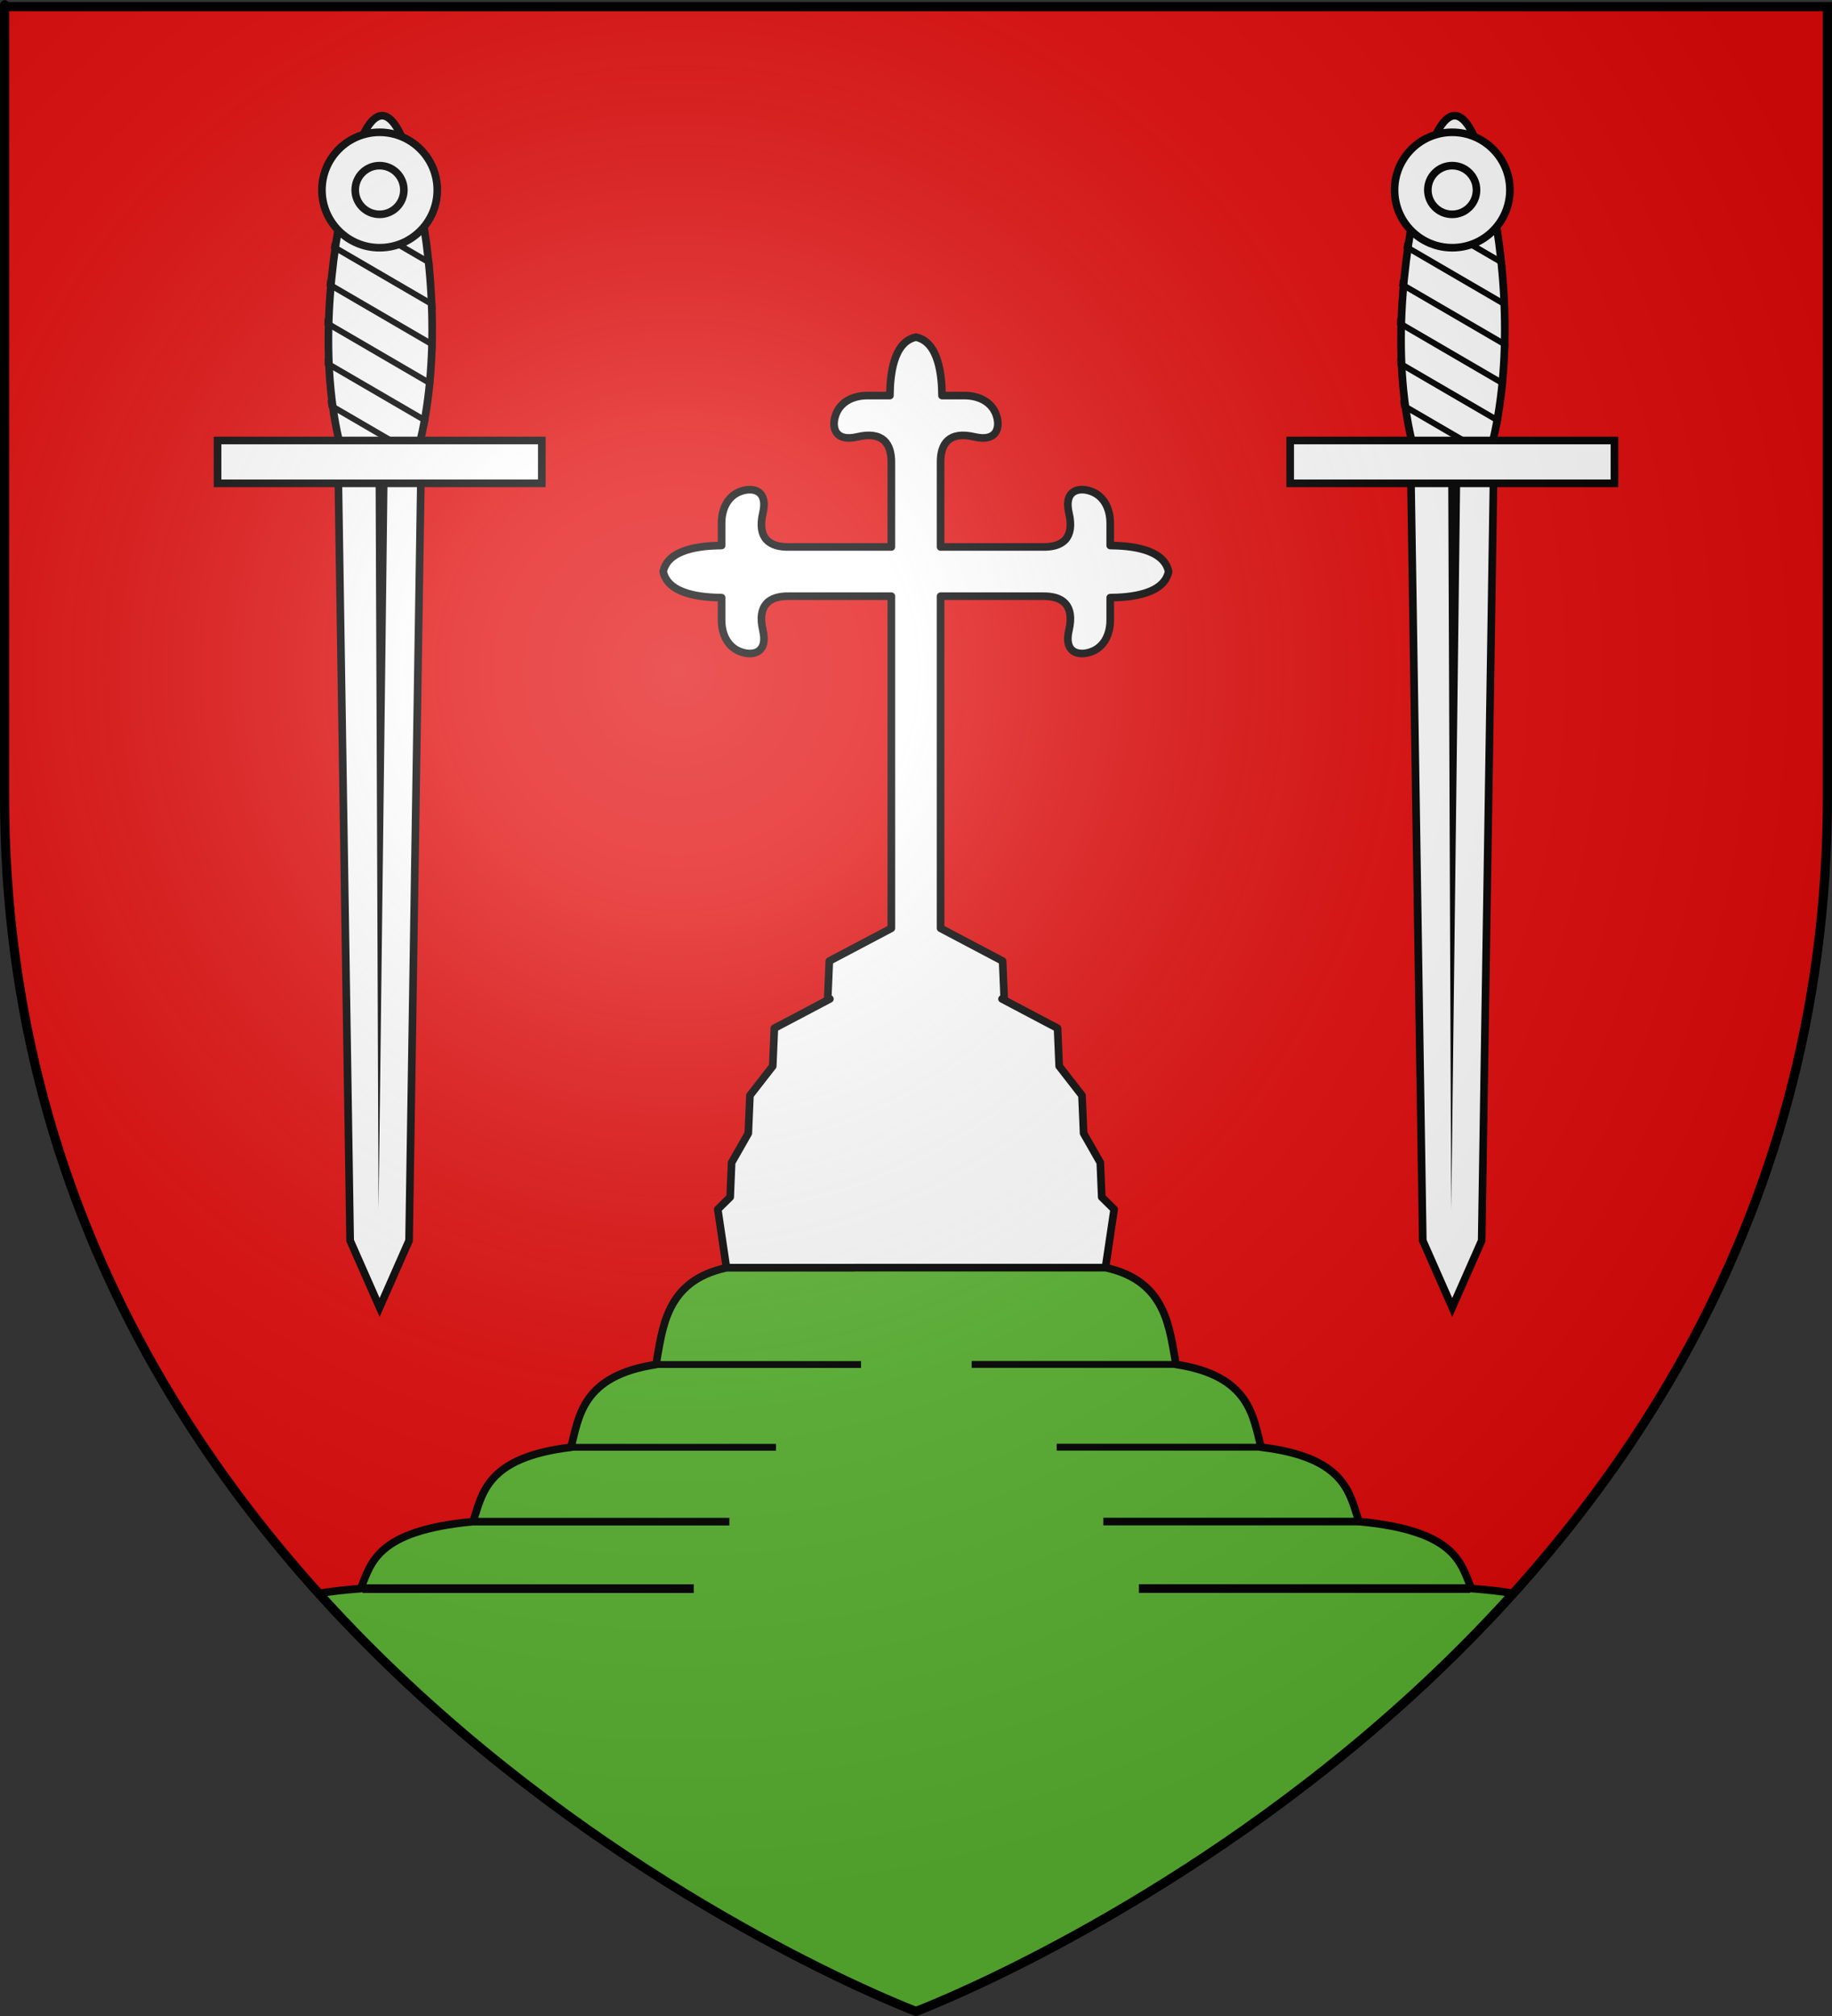 <?xml version="1.0" encoding="UTF-8" standalone="no"?>
<svg
   xmlns:dc="http://purl.org/dc/elements/1.1/"
   xmlns:cc="http://creativecommons.org/ns#"
   xmlns:rdf="http://www.w3.org/1999/02/22-rdf-syntax-ns#"
   xmlns:svg="http://www.w3.org/2000/svg"
   xmlns="http://www.w3.org/2000/svg"
   xmlns:xlink="http://www.w3.org/1999/xlink"
   xmlns:sodipodi="http://sodipodi.sourceforge.net/DTD/sodipodi-0.dtd"
   xmlns:inkscape="http://www.inkscape.org/namespaces/inkscape"
   height="660"
   width="600"
   version="1.0"
   id="svg2"
   sodipodi:version="0.32"
   inkscape:version="0.46"
   sodipodi:docname="Blason ville fr Sainte-Géneviève (Meurthe-et-Moselle).svg"
   sodipodi:docbase="D:\Mes documents\Renaud-Notre Lapin"
   inkscape:export-filename="/Users/olivier/Desktop/Blason Rouge/Blason_Vide_3D.png"
   inkscape:export-xdpi="144"
   inkscape:export-ydpi="144"
   inkscape:output_extension="org.inkscape.output.svg.inkscape">
  <rect width="100%" height="100%" fill="#333333" stroke="none"/>
  <sodipodi:namedview
     inkscape:window-height="975"
     inkscape:window-width="1280"
     inkscape:pageshadow="2"
     inkscape:pageopacity="0.0"
     guidetolerance="10.0"
     gridtolerance="10.0"
     objecttolerance="10.0"
     borderopacity="1.0"
     bordercolor="#666666"
     pagecolor="#ffffff"
     id="base"
     showgrid="false"
     height="660px"
     inkscape:zoom="1.1590904"
     inkscape:cx="300.00013"
     inkscape:cy="330.00014"
     inkscape:window-x="-4"
     inkscape:window-y="-4"
     inkscape:current-layer="layer3"
     inkscape:object-nodes="true" />
  <desc
     id="desc4">Flag of Canton of Valais (Wallis)</desc>
  <defs
     id="defs6">
    <linearGradient
       id="linearGradient2893">
      <stop
         style="stop-color:white;stop-opacity:0.314;"
         offset="0"
         id="stop2895" />
      <stop
         id="stop2897"
         offset="0.19"
         style="stop-color:white;stop-opacity:0.251;" />
      <stop
         style="stop-color:#6b6b6b;stop-opacity:0.125;"
         offset="0.6"
         id="stop2901" />
      <stop
         style="stop-color:black;stop-opacity:0.125;"
         offset="1"
         id="stop2899" />
    </linearGradient>
    <radialGradient
       inkscape:collect="always"
       xlink:href="#linearGradient2893"
       id="radialGradient3163"
       gradientUnits="userSpaceOnUse"
       gradientTransform="matrix(1.353,0,0,1.349,-77.629,-85.747)"
       cx="221.445"
       cy="226.331"
       fx="221.445"
       fy="226.331"
       r="300" />
  </defs>
  <g
     inkscape:groupmode="layer"
     id="layer3"
     inkscape:label="Fond écu"
     style="display:inline">
    <path
       id="path2855"
       style="fill:#e20909;fill-opacity:1;fill-rule:evenodd;stroke:none;stroke-width:1px;stroke-linecap:butt;stroke-linejoin:miter;stroke-opacity:1"
       d="M 300,658.5 C 300,658.5 598.5,546.18 598.5,260.728 C 598.5,-24.723 598.5,2.176 598.5,2.176 L 1.5,2.176 L 1.5,260.728 C 1.5,546.18 300,658.5 300,658.5 z"
       sodipodi:nodetypes="cccccc" />
  </g>
  <g
     inkscape:groupmode="layer"
     id="layer4"
     inkscape:label="Meubles">
    <g
       id="g3770">
      <path
         id="path2608"
         d="M 299.986,110.375 C 292.475,111.95 291.513,123.029 291.455,129.5 L 284.111,129.5 C 279.179,129.5 274.749,131.726 273.455,136.594 C 272.422,140.479 273.899,144.631 280.736,143.031 C 289.105,141.074 292.025,145.208 291.924,151.562 L 291.924,179.062 L 277.205,179.062 L 258.393,179.062 C 252.038,179.164 247.904,176.275 249.862,167.906 C 251.161,162.351 248.678,160.327 245.612,160.312 C 244.904,160.309 244.152,160.4 243.424,160.594 C 238.556,161.888 236.33,166.349 236.33,171.281 L 236.33,178.594 C 229.859,178.651 218.78,179.614 217.205,187.125 C 218.78,194.636 229.859,195.599 236.33,195.656 L 236.33,203 C 236.33,207.932 238.556,212.362 243.424,213.656 C 247.309,214.689 251.461,213.212 249.862,206.375 C 247.904,198.006 252.038,195.086 258.393,195.188 L 277.205,195.188 L 291.924,195.188 L 291.924,303.906 L 271.611,314.625 L 271.08,327.031 L 271.799,327.031 L 253.612,336.625 L 253.08,349.031 L 245.612,358.625 L 245.08,371.031 L 239.612,380.625 L 239.143,391.906 L 235.08,395.906 L 237.924,415.031 L 291.924,415.031 L 308.049,415.031 L 362.049,415.031 L 364.893,395.906 L 360.83,391.906 L 360.361,380.625 L 354.893,371.031 L 354.361,358.625 L 346.893,349.031 L 346.361,336.625 L 328.174,327.031 L 328.893,327.031 L 328.361,314.625 L 308.049,303.906 L 308.049,195.188 L 322.736,195.188 L 341.549,195.188 C 347.903,195.086 352.038,198.006 350.08,206.375 C 348.481,213.212 352.633,214.689 356.518,213.656 C 361.385,212.362 363.611,207.932 363.611,203 L 363.611,195.656 C 370.082,195.599 381.162,194.636 382.736,187.125 C 381.162,179.614 370.082,178.651 363.611,178.594 L 363.611,171.281 C 363.611,166.349 361.385,161.888 356.518,160.594 C 352.633,159.561 348.481,161.069 350.08,167.906 C 352.038,176.275 347.903,179.164 341.549,179.062 L 322.736,179.062 L 308.049,179.062 L 308.049,151.562 C 307.948,145.208 310.837,141.074 319.205,143.031 C 326.043,144.631 327.551,140.479 326.518,136.594 C 325.224,131.726 320.763,129.5 315.83,129.5 L 308.518,129.5 C 308.46,123.029 307.498,111.95 299.986,110.375 z"
         style="fill:#ffffff;fill-opacity:1;stroke:#000000;stroke-width:2.5;stroke-linejoin:round;stroke-miterlimit:4;stroke-dasharray:none;stroke-opacity:1;display:inline" />
      <path
         id="path2641"
         d="M 280 415 L 280 415.031 L 237.938 415.031 C 217.797 419.362 217.015 435.107 214.844 446.719 C 190.524 450.421 189.622 463.884 187 473.812 C 159.032 477.145 157.953 489.221 154.938 498.156 C 122.775 501.155 121.561 512.052 118.094 520.094 C 112.85 520.476 108.329 521.016 104.406 521.656 C 190.725 617.37 300 658.5 300 658.5 C 300 658.5 409.302 617.362 495.625 521.625 C 491.688 520.981 487.177 520.447 481.906 520.062 C 478.439 512.021 477.225 501.124 445.062 498.125 C 442.047 489.19 440.968 477.114 413 473.781 C 410.378 463.853 409.476 450.39 385.156 446.688 C 382.985 435.076 382.203 419.331 362.062 415 L 280 415 z "
         style="fill:#5ab532;fill-opacity:1;stroke:#000000;stroke-width:2.5;stroke-linejoin:round;stroke-miterlimit:4;stroke-dasharray:none;stroke-opacity:1;display:inline" />
      <path
         id="path2657"
         d="M 481.522,520.062 L 373.007,520.062"
         style="fill:none;fill-opacity:1;stroke:#000000;stroke-width:2.847;stroke-linejoin:round;stroke-miterlimit:4;stroke-dasharray:none;stroke-opacity:1;display:inline" />
      <path
         style="fill:none;fill-opacity:1;stroke:#000000;stroke-width:2.5;stroke-linejoin:round;stroke-miterlimit:4;stroke-dasharray:none;stroke-opacity:1;display:inline"
         d="M 445.049,498.125 L 361.345,498.125"
         id="path2659" />
      <path
         id="path2661"
         d="M 413.234,473.781 L 346.07,473.781"
         style="fill:none;fill-opacity:1;stroke:#000000;stroke-width:2.239;stroke-linejoin:round;stroke-miterlimit:4;stroke-dasharray:none;stroke-opacity:1;display:inline" />
      <path
         style="fill:none;fill-opacity:1;stroke:#000000;stroke-width:2.239;stroke-linejoin:round;stroke-miterlimit:4;stroke-dasharray:none;stroke-opacity:1;display:inline"
         d="M 385.39,446.688 L 318.226,446.688"
         id="path2663" />
      <path
         style="fill:none;fill-opacity:1;stroke:#000000;stroke-width:2.847;stroke-linejoin:round;stroke-miterlimit:4;stroke-dasharray:none;stroke-opacity:1;display:inline"
         d="M 118.698,520.094 L 227.213,520.094"
         id="path2665" />
      <path
         id="path2667"
         d="M 155.171,498.156 L 238.875,498.156"
         style="fill:none;fill-opacity:1;stroke:#000000;stroke-width:2.5;stroke-linejoin:round;stroke-miterlimit:4;stroke-dasharray:none;stroke-opacity:1;display:inline" />
      <path
         style="fill:none;fill-opacity:1;stroke:#000000;stroke-width:2.239;stroke-linejoin:round;stroke-miterlimit:4;stroke-dasharray:none;stroke-opacity:1;display:inline"
         d="M 186.987,473.812 L 254.15,473.812"
         id="path2669" />
      <path
         id="path2671"
         d="M 214.83,446.719 L 281.994,446.719"
         style="fill:none;fill-opacity:1;stroke:#000000;stroke-width:2.239;stroke-linejoin:round;stroke-miterlimit:4;stroke-dasharray:none;stroke-opacity:1;display:inline" />
    </g>
    <g
       id="g3709"
       transform="translate(-0.309,0)">
      <path
         d="M 114.537,58.354 C 121.239,31.055 129.721,31.055 136.095,58.354 C 142.468,85.652 144.437,119.254 137.407,146.552 C 130.377,173.851 118.943,173.851 111.913,146.552 C 104.883,119.254 107.836,85.652 114.537,58.354 z"
         style="fill:#ffffff;fill-opacity:1;fill-rule:nonzero;stroke:#000000;stroke-width:2.5;stroke-miterlimit:4;stroke-dasharray:none;stroke-opacity:1"
         id="rect4549" />
      <g
         style="stroke-width:3.81;stroke-miterlimit:4;stroke-dasharray:none"
         transform="matrix(0.656,0,0,0.656,-49.315,-90.725)"
         id="g4551">
        <path
           d="M 244.457,371.58 L 285.873,371.58 L 279.873,757.438 L 265.165,790.794 L 250.457,757.438 L 244.457,371.58 z"
           style="fill:#ffffff;fill-opacity:1;fill-rule:nonzero;stroke:#000000;stroke-width:3.81;stroke-miterlimit:4;stroke-dasharray:none;stroke-opacity:1"
           id="rect2770" />
        <path
           d="M 263.156,375.062 L 264.652,742.094 L 269.156,375.062 L 263.156,375.062 z"
           style="fill:#000000;fill-opacity:1;fill-rule:evenodd;stroke:none;stroke-width:3.81;stroke-linecap:butt;stroke-linejoin:miter;stroke-miterlimit:4;stroke-dasharray:none;stroke-opacity:1"
           id="path2773" />
      </g>
      <path
         d="M 117.471,44.912 C 117.216,45.531 116.966,46.142 116.733,46.758 L 137.298,58.731 C 137.093,57.854 136.877,56.982 136.662,56.107 L 117.471,44.912 z M 113.863,55.943 C 113.689,56.597 113.518,57.255 113.35,57.911 L 140.25,73.596 C 140.111,72.747 139.969,71.901 139.82,71.054 L 113.863,55.943 z M 111.136,67.466 C 110.993,68.142 110.841,68.818 110.705,69.496 L 142.116,87.784 C 142.037,86.976 141.958,86.172 141.87,85.365 L 111.136,67.466 z M 108.962,79.337 C 108.856,80.027 108.755,80.717 108.655,81.408 L 142.998,101.419 C 142.974,100.648 142.948,99.873 142.916,99.102 L 108.962,79.337 z M 107.445,91.577 C 107.377,92.289 107.301,92.997 107.24,93.71 L 142.957,114.52 C 142.984,113.774 142.999,113.032 143.018,112.286 L 107.445,91.577 z M 106.604,104.207 C 106.58,104.95 106.56,105.699 106.543,106.442 L 142.054,127.13 C 142.13,126.415 142.192,125.693 142.259,124.977 L 106.604,104.207 z M 106.604,117.329 C 106.631,118.102 106.651,118.874 106.686,119.646 L 140.312,139.227 C 140.364,138.989 140.423,138.745 140.476,138.509 C 140.553,138.063 140.628,137.623 140.701,137.176 L 106.604,117.329 z M 107.568,131.005 C 107.691,131.827 107.811,132.657 107.937,133.486 L 137.585,150.77 C 137.771,150.115 137.947,149.461 138.118,148.802 L 107.568,131.005 z"
         style="fill:#000000;fill-opacity:1;fill-rule:nonzero;stroke:none;stroke-width:2.5;stroke-miterlimit:4;stroke-dasharray:none;stroke-opacity:1"
         id="path16111" />
      <rect
         width="106.202"
         height="14.026"
         x="71.559"
         y="144.207"
         style="fill:#ffffff;fill-opacity:1;fill-rule:nonzero;stroke:#000000;stroke-width:2.5;stroke-miterlimit:4;stroke-dasharray:none;stroke-opacity:1"
         id="rect1882" />
      <g
         style="stroke-width:3.81;stroke-miterlimit:4;stroke-dasharray:none"
         transform="matrix(0.656,0,0,0.656,-52.645,-88.101)"
         id="g5445">
        <path
           d="M 317.693,37.924 C 317.699,53.828 304.808,66.724 288.904,66.724 C 273,66.724 260.108,53.828 260.114,37.924 C 260.108,22.02 273,9.124 288.904,9.124 C 304.808,9.124 317.699,22.02 317.693,37.924 L 317.693,37.924 z"
           transform="translate(-18.662,191.199)"
           style="fill:#ffffff;fill-opacity:1;fill-rule:nonzero;stroke:#000000;stroke-width:3.81;stroke-miterlimit:4;stroke-dasharray:none;stroke-opacity:1"
           id="path5443" />
        <path
           d="M 161.624,35.904 C 161.627,43.717 155.295,50.052 147.482,50.052 C 139.67,50.052 133.337,43.717 133.34,35.904 C 133.337,28.092 139.67,21.757 147.482,21.757 C 155.295,21.757 161.627,28.092 161.624,35.904 L 161.624,35.904 z"
           transform="matrix(0.859,0,0,0.859,143.525,198.275)"
           style="fill:#ffffff;fill-opacity:1;fill-rule:nonzero;stroke:#000000;stroke-width:4.435;stroke-miterlimit:4;stroke-dasharray:none;stroke-opacity:1"
           id="path5441" />
      </g>
    </g>
    <g
       transform="translate(350.989,0)"
       id="g3720">
      <path
         id="path3722"
         style="fill:#ffffff;fill-opacity:1;fill-rule:nonzero;stroke:#000000;stroke-width:2.5;stroke-miterlimit:4;stroke-dasharray:none;stroke-opacity:1"
         d="M 114.537,58.354 C 121.239,31.055 129.721,31.055 136.095,58.354 C 142.468,85.652 144.437,119.254 137.407,146.552 C 130.377,173.851 118.943,173.851 111.913,146.552 C 104.883,119.254 107.836,85.652 114.537,58.354 z" />
      <g
         id="g3724"
         transform="matrix(0.656,0,0,0.656,-49.315,-90.725)"
         style="stroke-width:3.81;stroke-miterlimit:4;stroke-dasharray:none">
        <path
           id="path3726"
           style="fill:#ffffff;fill-opacity:1;fill-rule:nonzero;stroke:#000000;stroke-width:3.81;stroke-miterlimit:4;stroke-dasharray:none;stroke-opacity:1"
           d="M 244.457,371.58 L 285.873,371.58 L 279.873,757.438 L 265.165,790.794 L 250.457,757.438 L 244.457,371.58 z" />
        <path
           id="path3728"
           style="fill:#000000;fill-opacity:1;fill-rule:evenodd;stroke:none;stroke-width:3.81;stroke-linecap:butt;stroke-linejoin:miter;stroke-miterlimit:4;stroke-dasharray:none;stroke-opacity:1"
           d="M 263.156,375.062 L 264.652,742.094 L 269.156,375.062 L 263.156,375.062 z" />
      </g>
      <path
         id="path3730"
         style="fill:#000000;fill-opacity:1;fill-rule:nonzero;stroke:none;stroke-width:2.5;stroke-miterlimit:4;stroke-dasharray:none;stroke-opacity:1"
         d="M 117.471,44.912 C 117.216,45.531 116.966,46.142 116.733,46.758 L 137.298,58.731 C 137.093,57.854 136.877,56.982 136.662,56.107 L 117.471,44.912 z M 113.863,55.943 C 113.689,56.597 113.518,57.255 113.35,57.911 L 140.25,73.596 C 140.111,72.747 139.969,71.901 139.82,71.054 L 113.863,55.943 z M 111.136,67.466 C 110.993,68.142 110.841,68.818 110.705,69.496 L 142.116,87.784 C 142.037,86.976 141.958,86.172 141.87,85.365 L 111.136,67.466 z M 108.962,79.337 C 108.856,80.027 108.755,80.717 108.655,81.408 L 142.998,101.419 C 142.974,100.648 142.948,99.873 142.916,99.102 L 108.962,79.337 z M 107.445,91.577 C 107.377,92.289 107.301,92.997 107.24,93.71 L 142.957,114.52 C 142.984,113.774 142.999,113.032 143.018,112.286 L 107.445,91.577 z M 106.604,104.207 C 106.58,104.95 106.56,105.699 106.543,106.442 L 142.054,127.13 C 142.13,126.415 142.192,125.693 142.259,124.977 L 106.604,104.207 z M 106.604,117.329 C 106.631,118.102 106.651,118.874 106.686,119.646 L 140.312,139.227 C 140.364,138.989 140.423,138.745 140.476,138.509 C 140.553,138.063 140.628,137.623 140.701,137.176 L 106.604,117.329 z M 107.568,131.005 C 107.691,131.827 107.811,132.657 107.937,133.486 L 137.585,150.77 C 137.771,150.115 137.947,149.461 138.118,148.802 L 107.568,131.005 z" />
      <rect
         id="rect3732"
         style="fill:#ffffff;fill-opacity:1;fill-rule:nonzero;stroke:#000000;stroke-width:2.5;stroke-miterlimit:4;stroke-dasharray:none;stroke-opacity:1"
         y="144.207"
         x="71.559"
         height="14.026"
         width="106.202" />
      <g
         id="g3734"
         transform="matrix(0.656,0,0,0.656,-52.645,-88.101)"
         style="stroke-width:3.81;stroke-miterlimit:4;stroke-dasharray:none">
        <path
           id="path3736"
           style="fill:#ffffff;fill-opacity:1;fill-rule:nonzero;stroke:#000000;stroke-width:3.81;stroke-miterlimit:4;stroke-dasharray:none;stroke-opacity:1"
           transform="translate(-18.662,191.199)"
           d="M 317.693,37.924 C 317.699,53.828 304.808,66.724 288.904,66.724 C 273,66.724 260.108,53.828 260.114,37.924 C 260.108,22.02 273,9.124 288.904,9.124 C 304.808,9.124 317.699,22.02 317.693,37.924 L 317.693,37.924 z" />
        <path
           id="path3738"
           style="fill:#ffffff;fill-opacity:1;fill-rule:nonzero;stroke:#000000;stroke-width:4.435;stroke-miterlimit:4;stroke-dasharray:none;stroke-opacity:1"
           transform="matrix(0.859,0,0,0.859,143.525,198.275)"
           d="M 161.624,35.904 C 161.627,43.717 155.295,50.052 147.482,50.052 C 139.67,50.052 133.337,43.717 133.34,35.904 C 133.337,28.092 139.67,21.757 147.482,21.757 C 155.295,21.757 161.627,28.092 161.624,35.904 L 161.624,35.904 z" />
      </g>
    </g>
  </g>
  <g
     inkscape:groupmode="layer"
     id="layer2"
     inkscape:label="Reflet final"
     sodipodi:insensitive="true">
    <path
       sodipodi:nodetypes="cccccc"
       d="M 300,658.5 C 300,658.5 598.5,546.18 598.5,260.728 C 598.5,-24.723 598.5,2.176 598.5,2.176 L 1.5,2.176 L 1.5,260.728 C 1.5,546.18 300,658.5 300,658.5 z "
       style="opacity:1;fill:url(#radialGradient3163);fill-opacity:1;fill-rule:evenodd;stroke:none;stroke-width:1px;stroke-linecap:butt;stroke-linejoin:miter;stroke-opacity:1"
       id="path2875"
       inkscape:export-xdpi="144"
       inkscape:export-ydpi="144" />
  </g>
  <g
     inkscape:groupmode="layer"
     id="layer1"
     inkscape:label="Contour final"
     sodipodi:insensitive="true">
    <path
       sodipodi:nodetypes="cccccc"
       d="M 300,658.5 C 300,658.5 1.5,546.18 1.5,260.728 C 1.5,-24.723 1.5,2.176 1.5,2.176 L 598.5,2.176 L 598.5,260.728 C 598.5,546.18 300,658.5 300,658.5 z "
       style="opacity:1;fill:none;fill-opacity:1;fill-rule:evenodd;stroke:#000000;stroke-width:3;stroke-linecap:butt;stroke-linejoin:miter;stroke-miterlimit:4;stroke-dasharray:none;stroke-opacity:1"
       id="path1411"
       inkscape:export-xdpi="144"
       inkscape:export-ydpi="144" />
  </g>
</svg>
